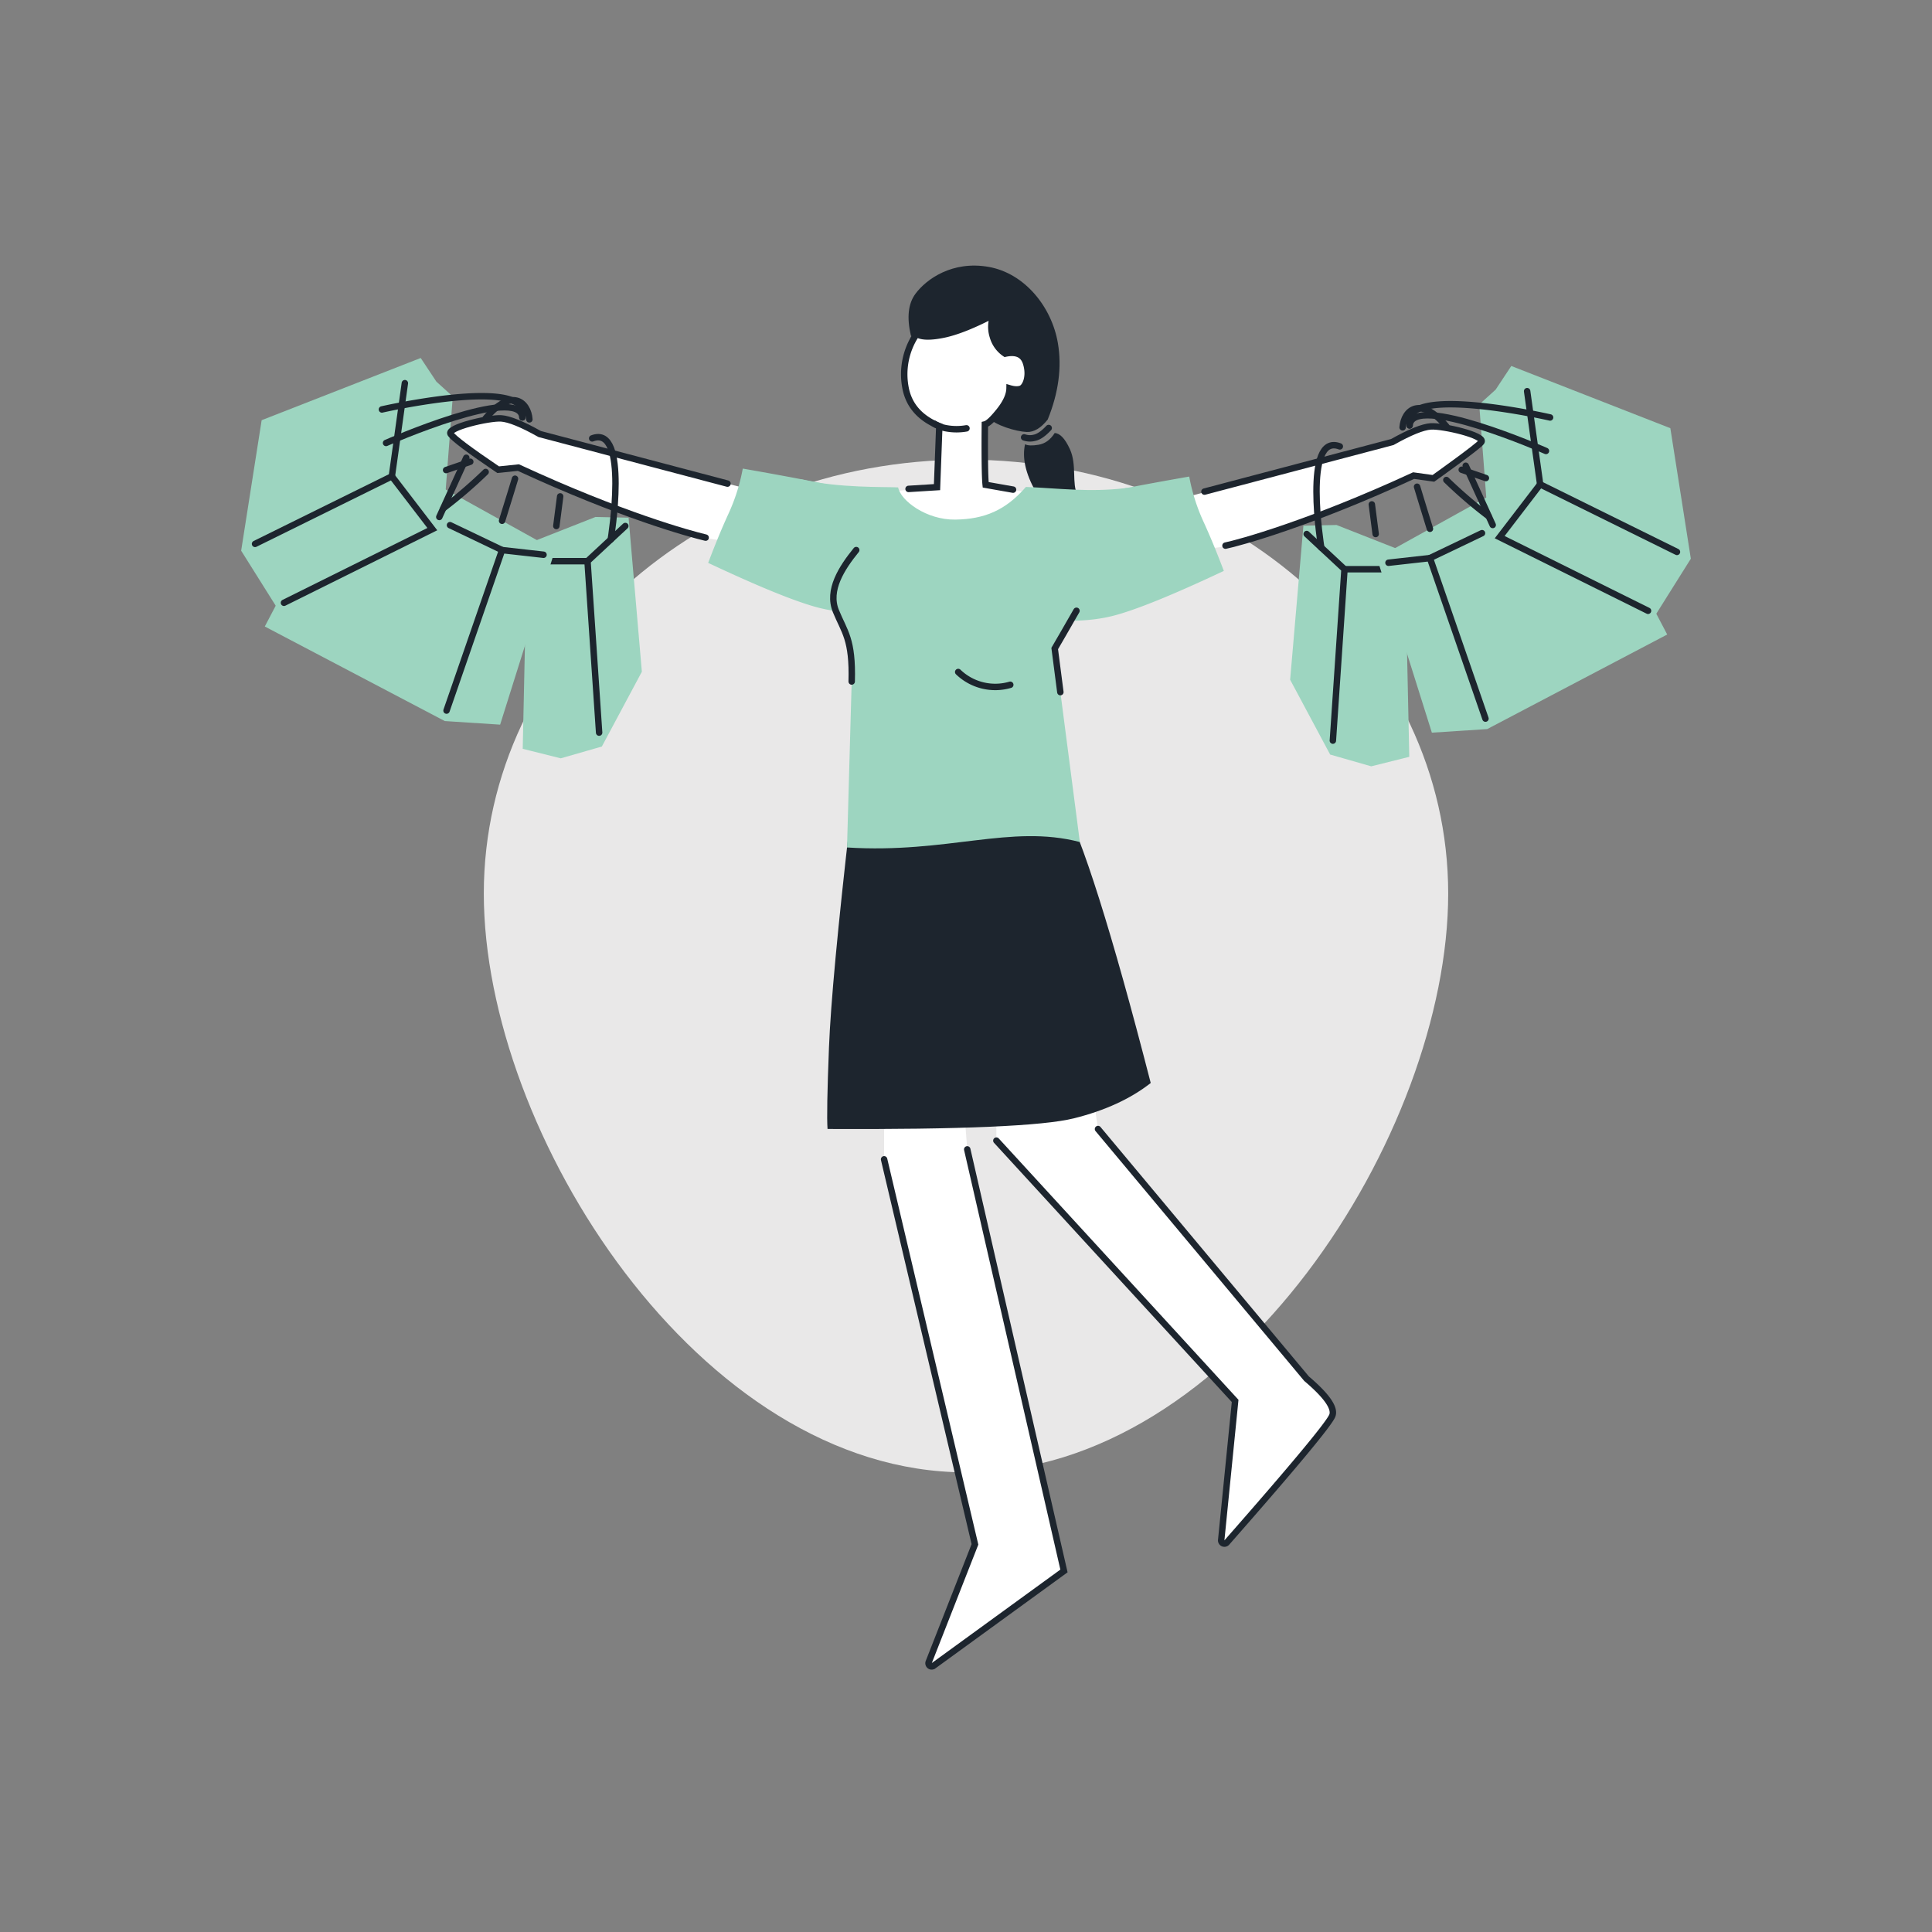 <svg id="Layer_1" data-name="Layer 1" xmlns="http://www.w3.org/2000/svg" viewBox="0 0 1200 1200"><rect x="0" y="0" width="1200" height="1200" fill="#808080" stroke="none"/><defs><style>.cls-1{fill:#e9e8e8;}.cls-2{fill:#fff;}.cls-3{fill:none;stroke:#1d252e;stroke-linecap:round;stroke-width:4px;}.cls-4{fill:#9dd5c0;}.cls-5{fill:#1d252e;}</style></defs><path id="Oval" class="cls-1" d="M600,914.5c165.41,0,299.5-210.66,299.5-359.5S765.41,285.5,600,285.5,300.5,406.16,300.5,555,434.59,914.5,600,914.5Z"/><path id="Path-94" class="cls-2" d="M682,701.27l129.55,155Q830,872,827.6,879.07q-2.29,6.9-65.69,79.11a2,2,0,0,1-3.41-1.48l8.66-86.57L618.87,708.47V696.84l60.67-12.22Z"/><path id="Path-94-2" data-name="Path-94" class="cls-3" d="M618.87,708.47,767.16,870.13,758.5,956.7a2,2,0,0,0,3.41,1.48Q825.3,886,827.6,879.07,830,872,811.5,856.3L682,701.27"/><path id="Path-93" class="cls-2" d="M448.47,335.13c-7.57,2.08-62.18-15-126.48-44.7l-12.58,1.3q-26.88-18.18-29.54-22.18c-2.67-4,23.86-10.18,31.42-9.68q7.54.5,23.92,9.71L466.4,304.22Z"/><polygon class="cls-4" points="809.57 326.52 830.13 326.08 872.61 342.8 875.33 470.08 870.6 471.26 851.69 475.98 826.18 468.66 801.33 422.19 809.57 326.52"/><polyline class="cls-3" points="811.61 331.69 835.09 353.55 827.87 460.01"/><line class="cls-3" x1="835.09" y1="353.55" x2="858.42" y2="353.55"/><polyline class="cls-4" points="923.74 452.84 889.36 455.07 889.36 455.07 855.28 346.68 855.28 346.68 855.28 346.68 855.28 346.68 855.28 346.68 960.68 288.21 967.32 290.41 980.4 288.99 1035.53 394.11 923.74 452.84 923.74 452.84 923.74 452.84"/><polygon class="cls-4" points="918.77 251.25 918.77 251.25 918.77 251.25 928.97 242 938.69 227.32 1037.48 265.96 1050.21 347.03 1050.21 347.03 1050.21 347.03 1040.86 361.92 1023.11 390.19 1023.1 390.19 925.5 339.83 925.5 339.83 925.5 339.83 925.5 339.83 925.5 339.83 925.5 339.83 918.77 251.25"/><path class="cls-3" d="M898.36,298.14a283,283,0,0,0,26.21,22.51"/><path class="cls-3" d="M960.22,280.1s-83-36.47-84.68-15.88"/><line class="cls-3" x1="907.9" y1="291.76" x2="922.92" y2="296.93"/><path class="cls-3" d="M962.78,259.3s-88.65-20.24-87.51,2.75a14.46,14.46,0,0,0,.27,2.17"/><path id="Path-93-2" data-name="Path-93" class="cls-2" d="M751.86,340.11c7.56,2.08,61.85-15,126.15-44.7l12.3,1.71s28.05-19.93,29.82-22.59c2.67-4-23.86-10.18-31.42-9.68q-7.55.5-23.92,9.7L738.52,308.31"/><path id="Path-93-3" data-name="Path-93" class="cls-3" d="M761.17,338.9c8.57-1.76,52.54-13.77,116.84-43.49l12.3,1.71s28.05-19.93,29.82-22.59c2.67-4-23.86-10.18-31.42-9.68q-7.55.5-23.92,9.7L748.1,305.35"/><polyline class="cls-3" points="948.53 242.96 956.61 300.84 1041.59 342.8"/><polyline class="cls-3" points="956.61 300.84 931.48 333.63 1023.62 379.37"/><polyline class="cls-3" points="922.65 446.34 888.16 346.64 862.41 349.53"/><line class="cls-3" x1="888.16" y1="346.64" x2="920.5" y2="331.16"/><path class="cls-3" d="M888.16,328.44c-4-12.89-8-26.13-8-26.13"/><path class="cls-3" d="M871.19,265.45c.75-10.73,11-20,27.17-.63"/><line class="cls-3" x1="910.39" y1="289.28" x2="927.15" y2="326.08"/><line class="cls-3" x1="852.07" y1="313.29" x2="854.45" y2="331.69"/><path class="cls-3" d="M820.65,340.11s-11.7-71.67,11.54-62.85"/><path id="Path-96" class="cls-2" d="M600.77,713.91l60.08,261.84-81.09,58.94a1.92,1.92,0,0,1-1.81.21,2,2,0,0,1-1.1-2.53l28.71-73.14L549.13,720.09V696.24l50.09-2.41Z"/><path id="Path-96-2" data-name="Path-96" class="cls-3" d="M600.77,713.91l60.08,261.84-81.09,58.94a1.92,1.92,0,0,1-1.81.21,2,2,0,0,1-1.1-2.53l28.71-73.14L549.13,720.09"/><path id="Path-102" class="cls-5" d="M565.75,208.34q-3.91-16.76,2.87-25.89c6.79-9.13,22.92-20.63,45.39-16.69s39.25,24.89,43.06,47.35q3.81,22.47-6.31,47.46-6.35,8-13,7.74c-6.61-.26-19.86-4.18-24.13-9.17Q609.41,254.15,565.75,208.34Z"/><polygon id="Path-103" class="cls-2" points="568.65 208.45 561.91 224.55 563.16 243.67 572.16 257.83 582.3 264.68 581.38 289.56 581.99 302.57 556.09 304.99 564.6 323.27 616.98 338.07 637.92 314.91 636.02 305.5 612.27 301.12 611.65 265.81 622 253.27 627.1 241.12 635.48 240.53 638.54 227.5 632.87 220.6 621.96 217.83 615.38 205.47 617.23 195.4 586.86 209.15 568.65 208.45"/><path id="Path-105" class="cls-5" d="M636.68,275.92c1.58.88,4.38,1,8.4.32s7.34-3.08,10-7.27q4.94.19,9.45,10c4.51,9.79,1,21.76,4.75,28.28q3.75,6.52,12.31,12.29-29,2.37-38.37-14.31T636.68,275.92Z"/><polygon class="cls-4" points="390.43 321.54 369.87 321.1 327.39 337.82 324.67 465.1 329.4 466.28 348.31 471.01 373.82 463.68 398.67 417.22 390.43 321.54"/><polyline class="cls-3" points="388.39 326.71 364.91 348.57 372.13 455.04"/><line class="cls-3" x1="364.91" y1="348.57" x2="341.58" y2="348.57"/><polyline class="cls-4" points="276.26 447.86 310.64 450.09 310.64 450.1 344.72 341.7 344.72 341.7 344.72 341.7 344.72 341.7 344.72 341.7 239.32 283.23 232.68 285.44 219.6 284.01 164.47 389.13 276.26 447.86 276.26 447.87 276.26 447.86"/><polygon class="cls-4" points="281.23 246.27 281.23 246.27 281.23 246.27 271.04 237.03 261.31 222.35 162.52 260.99 149.79 342.05 149.79 342.05 149.79 342.05 159.14 356.94 176.89 385.21 176.9 385.22 274.5 334.86 274.5 334.86 274.5 334.86 274.5 334.86 274.5 334.86 274.5 334.86 281.23 246.27"/><path class="cls-3" d="M301.64,293.16a283,283,0,0,1-26.21,22.51"/><path class="cls-3" d="M239.78,275.13s83-36.48,84.68-15.89"/><line class="cls-3" x1="292.1" y1="286.79" x2="277.08" y2="291.96"/><path class="cls-3" d="M237.22,254.32s88.65-20.23,87.51,2.76a14.17,14.17,0,0,1-.27,2.16"/><path id="Path-89" class="cls-5" d="M528.06,509.16q-11.55,100.41-13.17,141.41T514,701.23q124.19.59,153.09-6.63t47.65-21.93q-36.28-141-55.34-175.18T528.06,509.16Z"/><path id="Path-88" class="cls-4" d="M557.85,302.73c1.57,8.26,17.57,20.28,35.55,20s31.13-5.67,43.82-20.29c20.11.86,39.36,3.35,61.25.81,19.38-5.63-43.37,99.56-43.37,99.56L670.71,523c-43-11.22-82,7.32-144.61,3.38l3.43-122s-41.62-94.95-31.78-106.66C520.56,303.26,550,302.29,557.85,302.73Z"/><path class="cls-4" d="M439.86,349.62q6.5-17.21,12.66-30.64a118.35,118.35,0,0,0,8.83-27.93s50.32,8.7,62.06,12.17S555,358.68,558,379.16q-29.12,3.6-49.64-1.72Q487.43,372,439.86,349.62Z"/><path id="Path-93-4" data-name="Path-93" class="cls-3" d="M438.29,333.93c-9.89-2.35-52-13.78-116.3-43.5l-12.58,1.3q-26.88-18.18-29.54-22.18c-2.67-4,23.86-10.18,31.42-9.68q7.54.5,23.92,9.71l116.65,30.8"/><path id="Path-86" class="cls-3" d="M568.65,208.45a44.54,44.54,0,0,0-6.32,31.83q2.89,16.92,21.09,24.38L582,302.57l-17.67,1.1"/><path id="Path-87" class="cls-3" d="M569.3,207.29q4,3.06,16.31.63t31.62-12.52a19.94,19.94,0,0,0-.53,13.72,18.93,18.93,0,0,0,7.65,10.54q10.5-2.25,13,6c2.55,8.2-.45,14.76-3.21,15.78-1.85.69-4.21.59-7.09-.27q-.09,6.21-6.28,14t-9.05,8.45s-.33,29.88.5,37.5l17,3"/><path id="Path-98" class="cls-3" d="M580.12,263.11a21.24,21.24,0,0,0,7.82,2.94,35.19,35.19,0,0,0,12.35,0"/><path id="Path-104" class="cls-3" d="M636.1,271.66a11.08,11.08,0,0,0,6.44.25q3.9-.8,8.82-6.06"/><polyline class="cls-3" points="251.47 237.99 243.39 295.87 158.41 337.82"/><polyline class="cls-3" points="243.39 295.87 268.52 328.65 176.38 374.4"/><polyline class="cls-3" points="277.35 441.36 311.84 341.67 337.59 344.56"/><line class="cls-3" x1="311.84" y1="341.66" x2="279.5" y2="326.19"/><path class="cls-3" d="M311.84,323.46c4.05-12.89,8.05-26.12,8.05-26.12"/><path class="cls-3" d="M328.81,260.48c-.75-10.73-11.05-20-27.17-.64"/><line class="cls-3" x1="289.61" y1="284.31" x2="272.85" y2="321.1"/><line class="cls-3" x1="347.93" y1="308.31" x2="345.55" y2="326.71"/><path class="cls-3" d="M379.35,335.13s11.7-71.66-11.54-62.84"/><path class="cls-4" d="M760.14,354.6q-6.5-17.22-12.66-30.64A118.42,118.42,0,0,1,738.65,296s-50.32,8.71-62.06,12.17S645,363.66,642,384.14q29.12,3.58,49.64-1.72Q712.57,377,760.14,354.6Z"/><path class="cls-3" d="M531.82,341.66c-9,11.09-17.94,24.9-12.64,37.88s10.56,17.4,9.82,43.75"/><path class="cls-3" d="M595.16,417.39a33.14,33.14,0,0,0,32.33,7.94"/><path class="cls-3" d="M668.62,379.37c-4.61,8.12-13.52,23.44-13.52,23.44l3.51,27.08"/></svg>